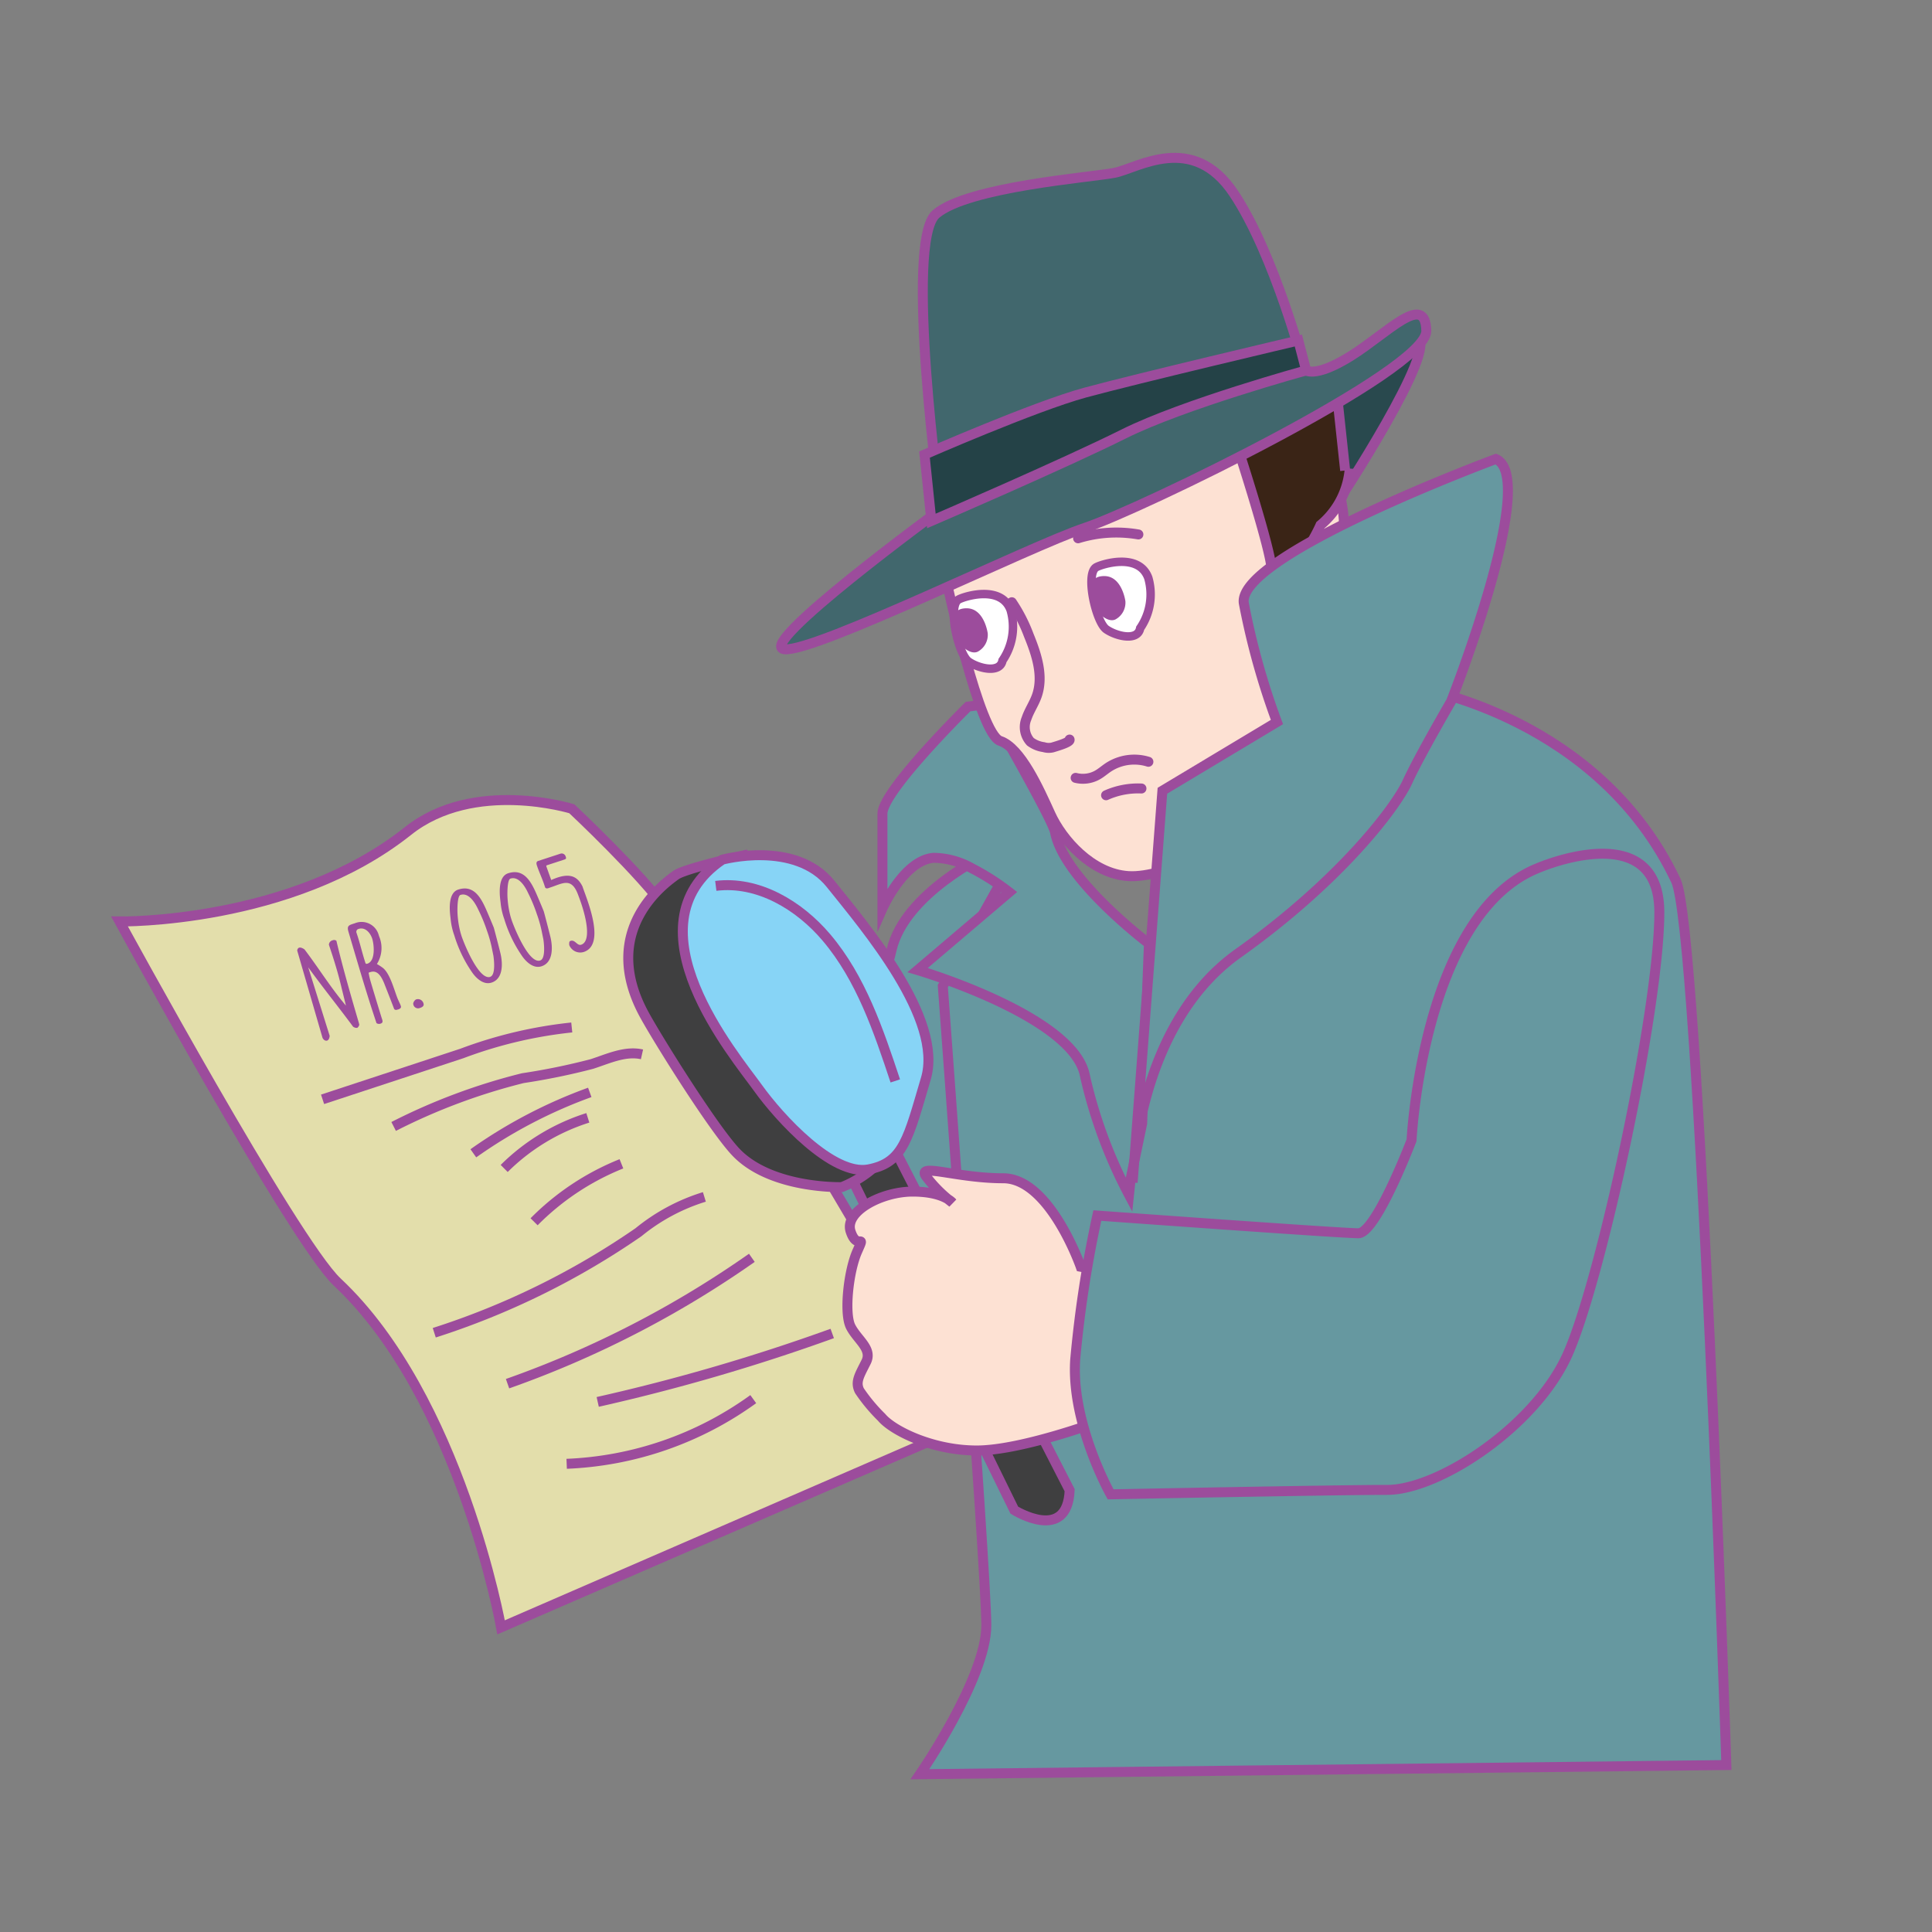 <svg id="word" xmlns="http://www.w3.org/2000/svg" viewBox="0 0 160 160"><rect x="0" y="0" width="160" height="160" fill="#808080" stroke="none"/><defs><style>.cls-1{fill:#6698a0;}.cls-1,.cls-10,.cls-11,.cls-13,.cls-2,.cls-3,.cls-4,.cls-5,.cls-6,.cls-7,.cls-8,.cls-9{stroke:#9c4c9c;}.cls-1,.cls-10,.cls-11,.cls-2,.cls-3,.cls-4,.cls-6,.cls-7,.cls-8{stroke-miterlimit:10;}.cls-1,.cls-10,.cls-11,.cls-2,.cls-3,.cls-4,.cls-5,.cls-6,.cls-7,.cls-8,.cls-9{stroke-width:0.825px;}.cls-2{fill:#e3deab;}.cls-3{fill:#3f3f40;}.cls-4{fill:#29494e;}.cls-5{fill:#fde1d3;}.cls-5,.cls-9{stroke-linecap:round;}.cls-6{fill:#3a2416;}.cls-7{fill:#41676d;}.cls-8{fill:#244247;}.cls-11,.cls-9{fill:none;}.cls-10{fill:#87d4f6;}.cls-12{fill:#9c4c9c;}.cls-13{fill:#fff;stroke-width:0.701px;}</style></defs><path class="cls-1" d="M81.8,70.72s-6.889,3.229-7.966,7.965S66.3,99.568,66.3,99.568s9.9,10.118,10.549,10.333S81.8,96.123,81.8,96.123l4.736-18.945Z"/><path class="cls-1" d="M117.546,57s14.889,2.454,21.249,15.943c1.923,4.079,4.175,73.231,4.175,73.231l-66.786.759s5.5-7.969,5.5-12.333-3.605-52.935-3.605-52.935l7.21-12.9,4.364,12.712,4.631-.42,16.24-16.087Z"/><path class="cls-1" d="M80.169,58.515s-7.088,6.97-7.088,8.868v7.858s1.775-4.014,4.242-4.2a6.559,6.559,0,0,1,3.169.869,20.038,20.038,0,0,1,3.092,1.977l-7.59,6.451s12.9,3.8,13.851,8.728A39.768,39.768,0,0,0,93.5,98.953l.14-1.353.949-4.554.559-14.9s-7-5.275-7.769-9.2c-.231-1.177-5.692-10.625-5.692-10.625Z"/><path class="cls-2" d="M75.574,109.489S57.251,78.34,55.236,75.408s-7.879-8.428-7.879-8.428-8.1-2.514-13.559,1.832c-9.694,7.72-23.9,7.5-23.9,7.5s14.442,26.5,18.04,29.874c10.162,9.523,13.559,28.584,13.559,28.584l37.562-16.308Z"/><path class="cls-3" d="M88.584,123.414,74.108,95.2l-3.847,1.832L84,125.063S88.4,127.812,88.584,123.414Z"/><path class="cls-3" d="M69.711,98.312s-5.888.179-8.8-2.932c-1.877-2.008-6.389-9.224-7.534-11.313-3.905-7.125,1.854-11.041,2.587-11.59s5.68-1.649,5.68-1.649L74.372,94.185A9.169,9.169,0,0,1,69.711,98.312Z"/><path class="cls-4" d="M102.936,37.075s12.523-9.866,14.42-9.107-6.547,13.581-6.547,13.581,1.118-6.62-.969-6.62S102.936,37.075,102.936,37.075Z"/><path class="cls-5" d="M78.461,48.459s2.656,12.333,4.364,12.9S86.05,65.345,87,67.432s3.415,4.933,6.451,5.123,9.3-2.656,12.522-7.21,4.933-15.747,5.312-20.87-3.415-10.246-3.415-10.246Z"/><path class="cls-6" d="M111.4,38.965,110.61,31.6l-8.158,5.313s2.846,8.728,2.846,10.245.949,2.467,1.328,1.329,1.971-3.294,2.73-5a6.759,6.759,0,0,0,2.422-4.682"/><path class="cls-7" d="M77.892,42.2s-3.036-22.2-.38-24.475,12.9-3.036,14.8-3.415,6.451-3.416,9.866,1.707,5.882,14.61,5.882,14.61.759.758,3.8-1.139,6.193-5.365,6.261-2.087S94.4,42.2,89.845,43.716,67.646,53.962,64.99,53.772,77.892,42.2,77.892,42.2Z"/><path class="cls-8" d="M76.564,37.645l.569,5.5s11-4.743,15.937-7.21,15.1-5.26,15.1-5.26l-.646-2.476s-13.507,3.182-17.681,4.321S76.564,37.645,76.564,37.645Z"/><path class="cls-1" d="M123.878,38.013s-21.442,7.947-20.873,11.932a61.194,61.194,0,0,0,2.746,9.85l-9.486,5.692L93.8,97.931s.19-12.9,8.728-18.973,13.091-12.143,14.04-14.23,3.605-6.641,3.605-6.641S127.483,39.531,123.878,38.013Z"/><path class="cls-9" d="M83.794,49.875a13,13,0,0,1,1.4,2.723c.657,1.608,1.251,3.41.665,5.045-.231.645-.635,1.22-.85,1.87a1.813,1.813,0,0,0,.322,1.914,2.389,2.389,0,0,0,1.1.446,1.411,1.411,0,0,0,.731.029c.234-.076,1.5-.422,1.416-.655"/><path class="cls-10" d="M59.817,71.194s6.046-1.649,8.978,2.016,9.344,11.177,7.879,16.124S74.841,96.3,71.91,96.846s-7.329-4.214-9.162-6.779S51.755,76.691,59.817,71.194Z"/><path class="cls-5" d="M89.5,104.908s-2.566-7.329-6.413-7.329S75.941,96.3,76.674,97.4a11.307,11.307,0,0,0,2.2,2.2s-.733-.917-3.3-.917-5.68,1.65-5.13,3.3,1.282,0,.55,1.649-1.1,5.13-.55,6.229,1.832,1.833,1.282,2.932-.916,1.649-.549,2.382a14.186,14.186,0,0,0,1.832,2.2c.916,1.1,4.214,2.748,7.879,2.748s10.078-2.382,10.078-2.382l.549-12.459Z"/><path class="cls-1" d="M127.341,71.9s10.078-4.4,10.078,3.665-4.948,30.965-7.7,36.829-10.627,10.993-14.842,10.993-22.9.367-22.9.367-3.3-5.864-2.932-11.177a96.964,96.964,0,0,1,1.832-11.91s20.156,1.466,21.621,1.466,4.4-7.7,4.4-7.7S117.813,75.743,127.341,71.9Z"/><path class="cls-11" d="M26.714,91.041l11.544-3.8a36.631,36.631,0,0,1,9.093-2.15"/><path class="cls-11" d="M32.6,93.288a50.084,50.084,0,0,1,10.7-4,54.7,54.7,0,0,0,5.715-1.171c1.36-.439,2.758-1.113,4.152-.8"/><path class="cls-11" d="M39.2,95.512a40.5,40.5,0,0,1,9.642-5.044"/><path class="cls-11" d="M41.755,96.767a17.144,17.144,0,0,1,6.926-4.192"/><path class="cls-11" d="M44.231,101.182a21.345,21.345,0,0,1,7.233-4.8"/><path class="cls-11" d="M35.963,110.372a64.036,64.036,0,0,0,16.914-8.324,16.093,16.093,0,0,1,5.456-2.925"/><path class="cls-11" d="M42.032,114.591a83.506,83.506,0,0,0,20.233-10.423"/><path class="cls-11" d="M49.5,116.1a161.462,161.462,0,0,0,19.422-5.667"/><path class="cls-11" d="M46.929,121.226a28.3,28.3,0,0,0,15.453-5.355"/><path class="cls-12" d="M24.612,78.717c.072-.418.463-.195.608-.088,1.152,1.511,2.126,3.114,3.43,4.653L28.3,81.861c-.3-1.285-.642-2.369-1.06-3.616a.387.387,0,0,1,.3-.371.31.31,0,0,1,.32.038c.521,2.2,1.186,4.508,1.862,6.812l.032.133c0,.056-.087.236-.176.265a.484.484,0,0,1-.34-.1c-1.22-1.654-2.507-3.243-3.712-4.913l1.777,5.676c-.059.591-.494.436-.6.142Z"/><path class="cls-12" d="M30.905,83.9c-.729-2.232-1.385-4.509-2.054-6.761-.13-.462.039-.517.436-.647l.1-.032a1.471,1.471,0,0,1,1.977.978l.036.11a2.491,2.491,0,0,1-.186,2.289,4.131,4.131,0,0,1,.444.283c.637.439.991,1.893,1.265,2.561.019.06.227.5.247.556l.026.08c.055.168-.1.24-.226.282l-.01,0c-.109.036-.238.078-.323-.048-.117-.324-.7-1.812-.832-2.143-.2-.473-.514-1.1-1.119-.908l-.159.052a5.876,5.876,0,0,0,.128.595c.02.092.689,2.311.954,3.157.062.188.16.387-.088.468a.376.376,0,0,1-.343-.042Zm-.48-4.091c.7-.23.548-1.617.4-2.073s-.565-.991-1.131-.806a.244.244,0,0,0-.163.339c.291.86.449,1.61.737,2.492C30.293,79.837,30.365,79.824,30.425,79.805Z"/><path class="cls-12" d="M34.467,82.766a.473.473,0,0,1,.606.34c.071.218-.128.316-.316.377a.4.4,0,0,1-.53-.31C34.185,83.044,34.348,82.805,34.467,82.766Z"/><path class="cls-12" d="M37.318,76.094l-.012-.106c-.1-.769-.166-2.053.638-2.316,1.259-.411,1.857.612,2.312,1.638.17.384.615,1.446.638,1.515.042.129.432,1.626.551,2.125.2.836.238,2.107-.734,2.424-.684.224-1.311-.384-1.661-.917a11,11,0,0,1-1.427-2.992A5.556,5.556,0,0,1,37.318,76.094Zm3.28,4.8c.467-.152.31-1.44.262-1.754l-.109-.535a10.174,10.174,0,0,0-.423-1.53,13.193,13.193,0,0,0-.732-1.77c-.224-.487-.76-1.42-1.464-1.19-.268.087-.255,1.235-.246,1.463a7.888,7.888,0,0,0,.231,1.582c0,.01.071.251.1.341C38.405,78.077,39.646,81.206,40.6,80.9Z"/><path class="cls-12" d="M41.457,74.742l-.013-.105c-.1-.77-.166-2.054.638-2.316,1.26-.411,1.857.612,2.313,1.637.169.384.615,1.446.637,1.516.042.129.432,1.626.552,2.125.2.836.238,2.106-.734,2.424-.685.223-1.311-.385-1.661-.918a10.982,10.982,0,0,1-1.427-2.991A5.509,5.509,0,0,1,41.457,74.742Zm3.28,4.8c.466-.152.309-1.439.262-1.753l-.11-.535a10.219,10.219,0,0,0-.422-1.531,13.247,13.247,0,0,0-.732-1.77c-.225-.486-.76-1.42-1.464-1.19-.268.088-.255,1.236-.247,1.464a7.911,7.911,0,0,0,.232,1.582c0,.009.07.251.1.34C42.543,76.725,43.785,79.854,44.737,79.543Z"/><path class="cls-12" d="M47.26,77.918c.367-.12.535.429.872.319.784-.256.567-2.029-.29-4.219-.537-1.372-1.266-.849-2.238-.532-.188.062-.354.16-.458.008l-.058-.179c-.188-.575-.446-1.095-.631-1.66-.042-.129-.064-.3.115-.356l1.874-.612a.349.349,0,0,1,.4.243c.052.159.065.2-.143.267l-1.419.463c-.079.026-.02.138-.007.178l.373,1.042c1.568-.71,2.186-.264,2.587.527.31.952,2,4.813.105,5.432a.98.98,0,0,1-1.2-.575C47.125,77.974,47.171,77.947,47.26,77.918Z"/><path class="cls-11" d="M59.279,73.364c3.492-.439,6.9,1.6,9.172,4.285,2.852,3.371,4.3,7.676,5.693,11.868"/><path class="cls-13" d="M94.424,52.028a4.954,4.954,0,0,0,.674-4.165c-.776-2.142-3.9-1.13-4.321-.88-.924.552-.013,4.553.847,5.14S94.223,53.114,94.424,52.028Z"/><path class="cls-12" d="M93.2,49.781s-.276-2.055-1.728-2.073-1.105,1.342-1.1,1.8c.009.829,1.263,2.2,2.031,1.776A1.583,1.583,0,0,0,93.2,49.781Z"/><path class="cls-13" d="M83.024,54.7a4.95,4.95,0,0,0,.674-4.165c-.776-2.142-3.9-1.13-4.321-.88-.924.552-.012,4.553.847,5.14S82.823,55.782,83.024,54.7Z"/><path class="cls-12" d="M81.8,52.449s-.275-2.055-1.728-2.073-1.105,1.342-1.1,1.8c.01.829,1.264,2.2,2.031,1.776A1.583,1.583,0,0,0,81.8,52.449Z"/><path class="cls-9" d="M89.08,64.42a2.457,2.457,0,0,0,1.773-.221c.333-.182.617-.439.932-.649a3.917,3.917,0,0,1,3.32-.463"/><path class="cls-9" d="M91.6,65.86A6.475,6.475,0,0,1,94.53,65.3"/><path class="cls-9" d="M89.283,44.579a10.755,10.755,0,0,1,4.993-.318"/></svg>